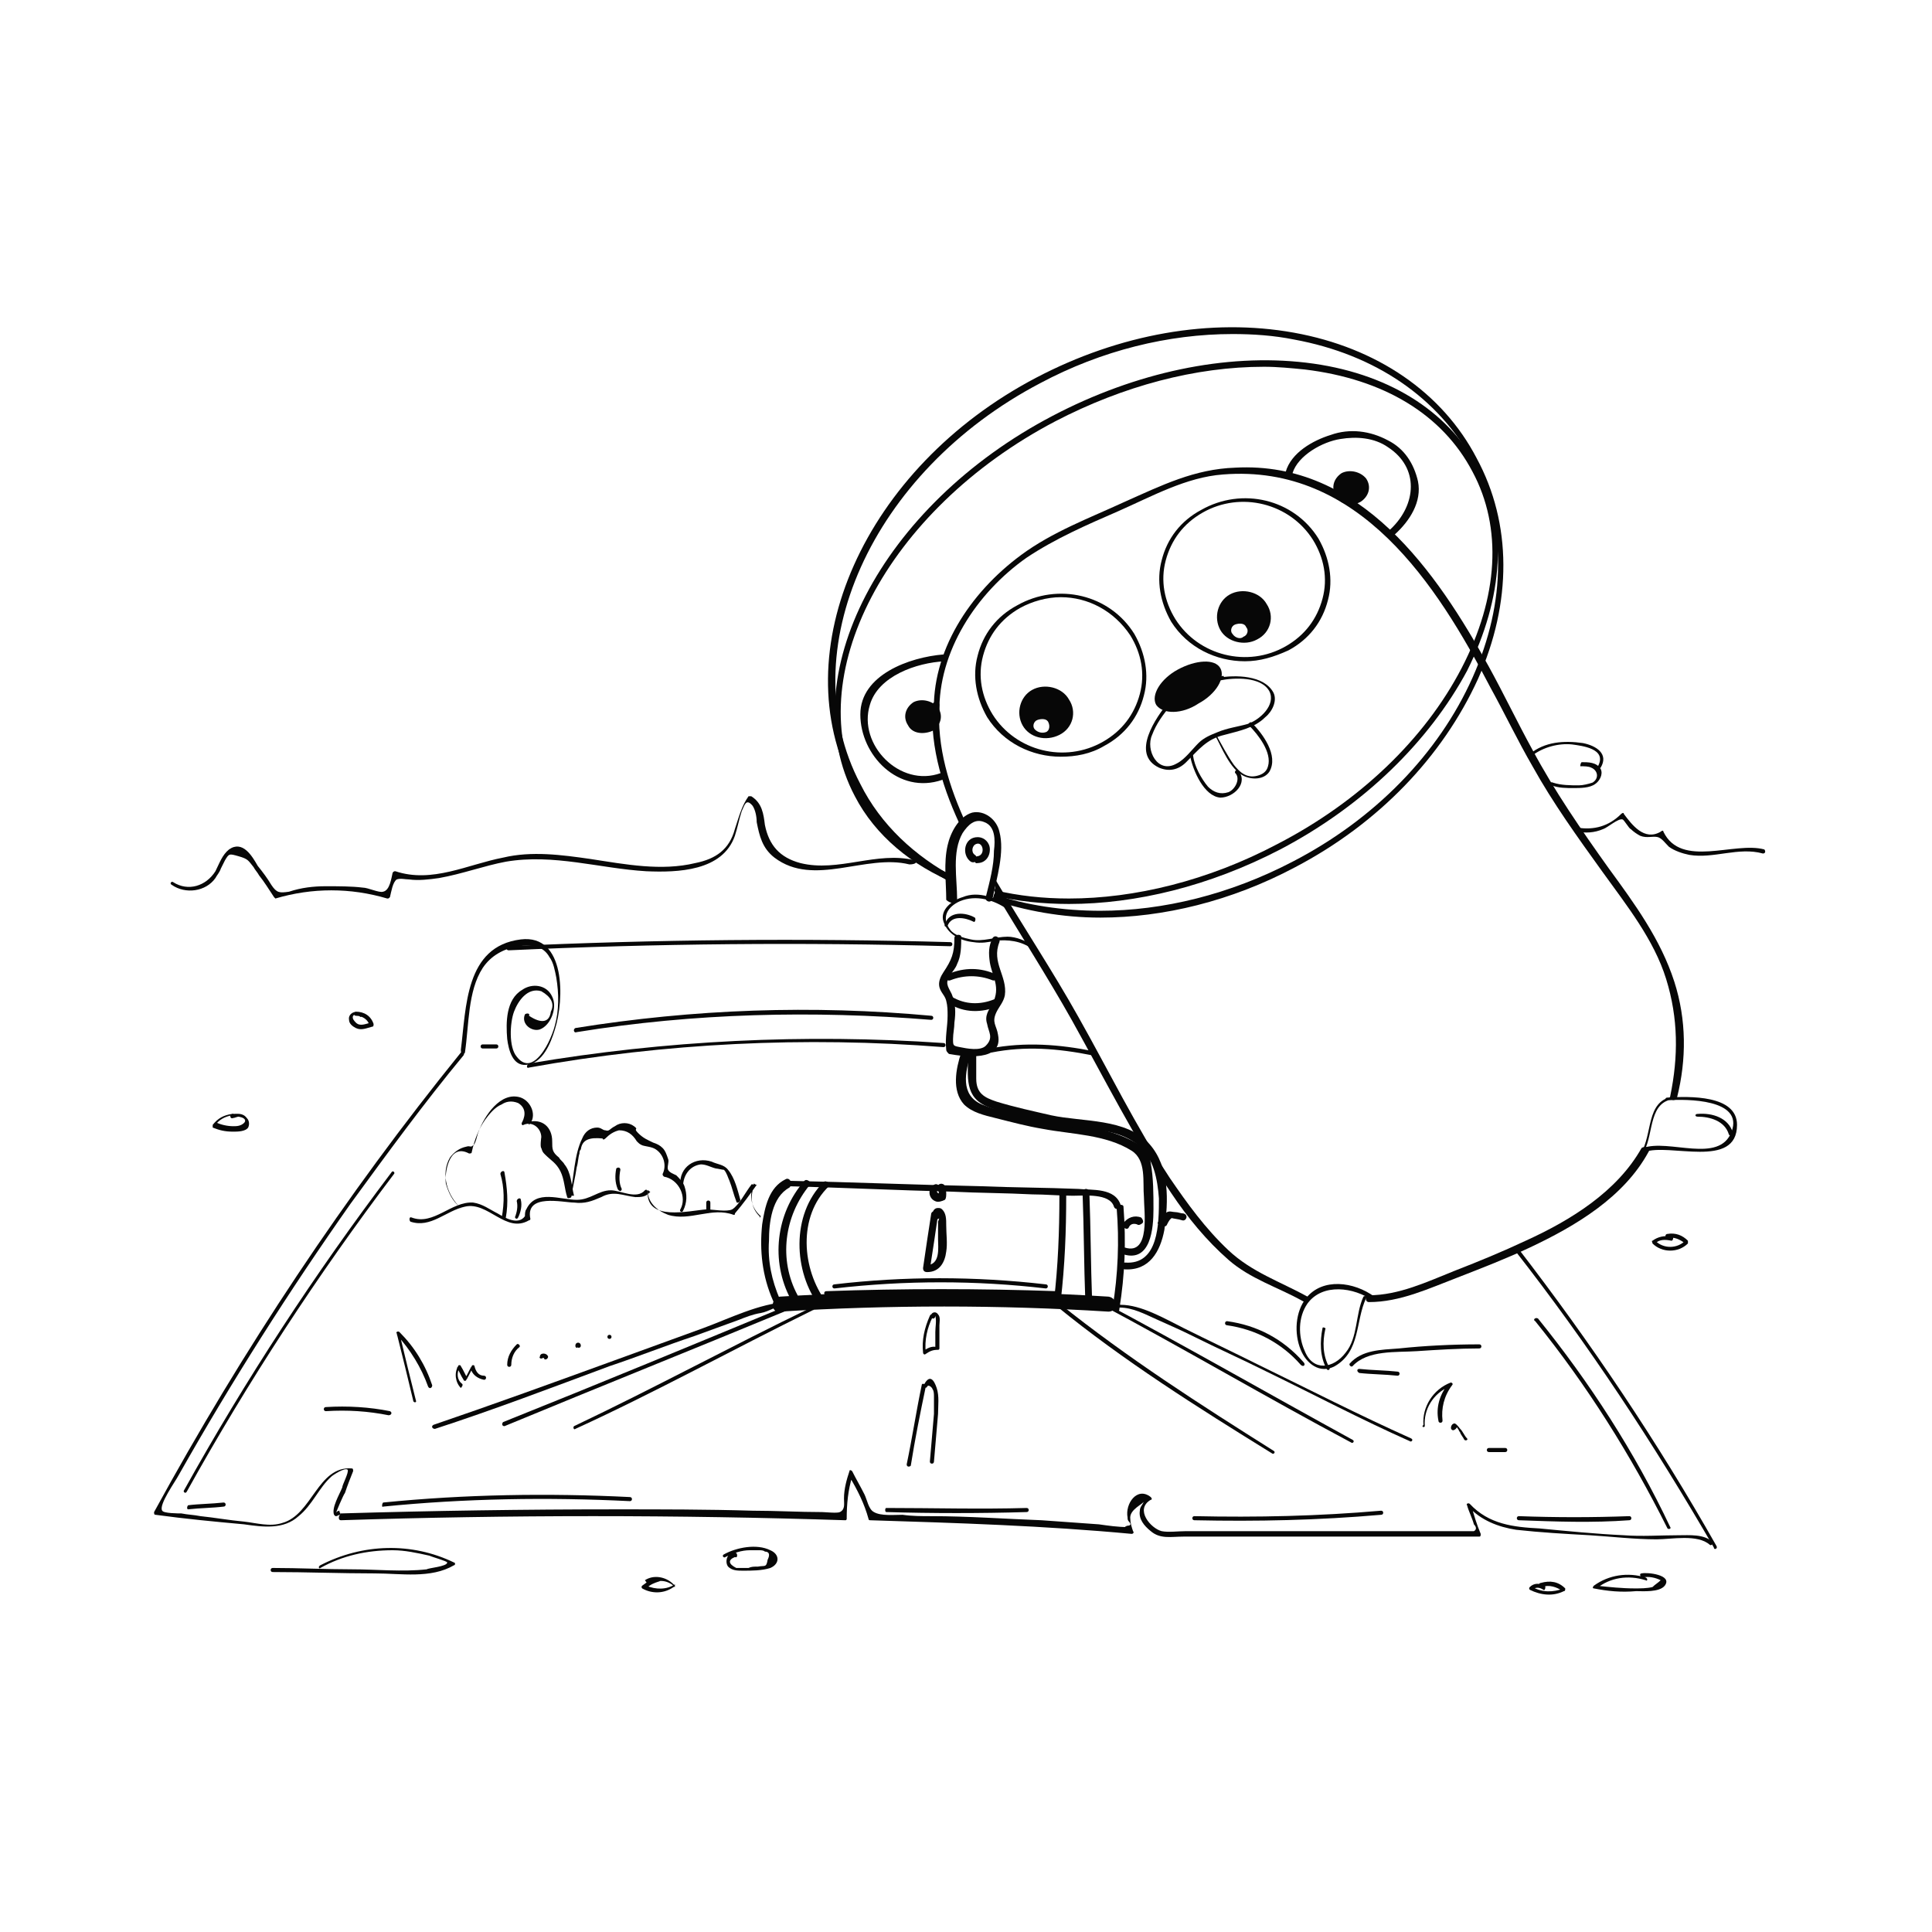 <?xml version="1.0" encoding="utf-8"?>
<!-- Generator: Adobe Illustrator 24.0.1, SVG Export Plug-In . SVG Version: 6.00 Build 0)  -->
<svg version="1.1" id="Layer_1" xmlns="http://www.w3.org/2000/svg" xmlns:xlink="http://www.w3.org/1999/xlink" x="0px" y="0px"
	 viewBox="0 0 141.7 141.7" style="enable-background:new 0 0 141.7 141.7;" xml:space="preserve">
<style type="text/css">
	.st0{fill:#070707;}
</style>
<g id="Layer_1_1_">
</g>
<g id="Layer_1_2_">
</g>
<g id="Layer_1_3_">
</g>
<g id="Layer_1_4_">
</g>
<g id="Layer_1_5_">
</g>
<g id="Layer_3">
</g>
<g id="Layer_4">
	<g>
		<g>
			<path class="st0" d="M68.5,52.4c-0.2-4.6,2.6-8.9,6.4-11.7c2.3-1.7,5-2.7,7.6-3.9c2.7-1.2,5.1-2.4,8.1-2.5
				c9.2-0.5,14.8,7.7,18.6,14.6c1.1,2,2.1,4.1,3.2,6.1c1.6,3,3.6,5.9,5.6,8.7c1.9,2.6,3.8,5.2,4.8,8.3c0.9,2.8,0.9,5.7,0.2,8.5
				c-0.1,0.3-0.6,0.2-0.5-0.1c0.6-2.9,0.6-5.7-0.3-8.6c-0.9-2.9-2.9-5.4-4.7-7.9c-1.8-2.5-3.6-5-5.1-7.7c-1.1-1.9-2-3.8-3.1-5.8
				c-3.9-7.5-9.6-16.4-19.6-15.6C87,35,84.5,36.4,82,37.5c-2.3,1-4.6,2-6.7,3.4c-3.7,2.6-6.5,6.9-6.4,11.4
				C69,52.7,68.5,52.7,68.5,52.4L68.5,52.4z"/>
		</g>
		<g>
			<path class="st0" d="M120.9,84.5c-1.8,3.3-5.3,5.4-8.7,7c-1.7,0.8-3.5,1.5-5.3,2.2c-2.1,0.8-4.2,1.8-6.5,1.8
				c-0.3,0-0.3-0.5,0-0.5c2.2,0,4.3-1,6.3-1.8c1.8-0.7,3.5-1.4,5.2-2.2c3.3-1.5,6.7-3.6,8.5-6.8C120.7,84,121.1,84.2,120.9,84.5
				L120.9,84.5z"/>
		</g>
		<g>
			<path class="st0" d="M102,38.8c1.9-1.8,2.1-4.5-0.2-6c-1-0.7-2.3-0.8-3.5-0.6c-1.3,0.2-3.1,1.2-3.5,2.5c-0.1,0.3-0.6,0.2-0.5-0.1
				c0.4-1.4,2-2.3,3.3-2.7c1.4-0.5,2.9-0.3,4.2,0.4c1.2,0.6,1.9,1.7,2.2,3c0.3,1.5-0.6,2.9-1.7,3.9C102.1,39.4,101.7,39,102,38.8
				L102,38.8z"/>
		</g>
		<g>
			<path class="st0" d="M69.3,48.5c-2.1,0.1-4.9,1.1-5.5,3.2c-0.9,2.9,2.2,6.1,5.2,5c0.3-0.1,0.4,0.4,0.1,0.5c-3.2,1.1-6-1.8-6-4.8
				c0-2.9,3.6-4.2,6.1-4.4C69.6,48,69.6,48.4,69.3,48.5L69.3,48.5z"/>
		</g>
		<g>
			<path class="st0" d="M89.7,49.8c-0.1,0-0.1,0-0.2,0.1c0-0.1-0.1-0.1-0.1-0.2c1.2-0.2,3.3-0.2,4,1.1c0.3,0.6-0.1,1.4-0.6,1.8
				c-0.8,0.8-1.9,1-3,1.3c-1.3,0.3-1.9,1.1-2.8,2c-0.6,0.6-1.3,0.7-2,0.4c-2.1-1-0.2-3.7,0.7-4.8c0.1-0.1,0.3,0,0.2,0.2
				c-0.6,0.7-1.1,1.4-1.4,2.2C84,55,84.9,56.8,86.3,56c0.6-0.3,1.1-1,1.6-1.5c0.4-0.4,0.9-0.6,1.4-0.8c0.7-0.3,1.5-0.4,2.2-0.6
				c0.9-0.3,2.1-1.4,1.6-2.4c-0.6-1.1-2.6-1-3.6-0.8c-0.1,0-0.2-0.1-0.1-0.2c0.1,0,0.1-0.1,0.2-0.1C89.8,49.5,89.8,49.7,89.7,49.8
				L89.7,49.8z"/>
		</g>
		<g>
			<path class="st0" d="M87.5,55.4c0.1,0.8,0.6,1.7,1.1,2.3c0.4,0.4,0.9,0.6,1.5,0.4c0.5-0.2,0.9-1,0.5-1.4
				c-0.1-0.1,0.1-0.3,0.2-0.2c0.8,0.9-0.3,2-1.3,2c-1.2-0.1-2-2-2.2-3C87.2,55.3,87.5,55.2,87.5,55.4L87.5,55.4z"/>
		</g>
		<g>
			<path class="st0" d="M122.9,80.6c-2,0.1-1.6,2.5-2.3,3.8c0-0.1-0.1-0.1-0.1-0.2c1.9-0.7,5.6,1.2,6.5-1.2c0.9-2.4-3.3-2.4-4.7-2.3
				c-0.2,0-0.2-0.2,0-0.2c1.6-0.1,5.1-0.2,5.1,2c0,3.3-5,1.3-6.8,2c-0.1,0-0.2-0.1-0.1-0.2c0.7-1.5,0.3-3.8,2.5-3.9
				C123,80.4,123,80.6,122.9,80.6L122.9,80.6z"/>
		</g>
		<g>
			<path class="st0" d="M126.8,83.2c-0.3-1-1.4-1.3-2.3-1.3c-0.2,0-0.2-0.2,0-0.2c1.1-0.1,2.3,0.3,2.6,1.4
				C127.1,83.3,126.8,83.3,126.8,83.2L126.8,83.2z"/>
		</g>
		<g>
			<path class="st0" d="M100.7,95.4c-1.4-1-3.7-1.3-4.8,0.2c-0.7,1-0.7,2.4-0.2,3.5c0.6,1.5,2.1,1.3,3,0.1c0.9-1.1,0.7-2.8,1.3-4.1
				c0.1-0.1,0.3,0,0.2,0.1c-0.8,1.7-0.4,3.9-2.3,5c-1.1,0.6-2.1-0.2-2.5-1.2c-0.5-1.2-0.4-2.8,0.4-3.8c1.2-1.5,3.5-1.2,5-0.1
				C101,95.3,100.9,95.5,100.7,95.4L100.7,95.4z"/>
		</g>
		<g>
			<path class="st0" d="M97.2,97.5c-0.2,0.9-0.2,1.9,0.3,2.8c0.1,0.1-0.1,0.3-0.2,0.1c-0.5-0.9-0.5-2-0.3-3
				C97,97.3,97.3,97.4,97.2,97.5L97.2,97.5z"/>
		</g>
		<g>
			<path class="st0" d="M73.9,66.7c-1-0.7-2.3-1.1-3.5-0.6c-0.9,0.4-1.4,1.2-0.7,2.1c0.3,0.4,1,0.6,1.5,0.7c0.9,0.2,1.8-0.2,2.7-0.2
				c0.6,0,1.4,0.3,1.9,0.7c0.1,0.1,0,0.3-0.1,0.2c-0.8-0.6-1.8-0.7-2.7-0.6c-0.5,0.1-1,0.2-1.6,0.1c-1-0.1-1.9-0.6-2.2-1.5
				c-0.3-0.9,0.7-1.6,1.4-1.8c1.2-0.5,2.5,0.1,3.5,0.7C74.1,66.6,74,66.8,73.9,66.7L73.9,66.7z"/>
		</g>
		<g>
			<path class="st0" d="M71.4,67.6c-0.6-0.3-1.6-0.5-1.9,0.3c0,0.1-0.3,0.1-0.2-0.1c0.3-1,1.5-0.9,2.2-0.5
				C71.6,67.4,71.5,67.7,71.4,67.6L71.4,67.6z"/>
		</g>
		<g>
			<path class="st0" d="M77.8,55.5c-2.1,0-4.2-1-5.4-2.9c-0.8-1.4-1.1-3-0.7-4.5c0.4-1.6,1.4-2.9,2.9-3.7c3-1.7,6.8-0.8,8.6,2.1
				c0.8,1.4,1.1,3,0.7,4.5c-0.4,1.6-1.4,2.9-2.9,3.7C80,55.3,78.9,55.5,77.8,55.5z M77.8,43.8c-1,0-2.1,0.3-3,0.8
				c-1.4,0.8-2.3,2-2.7,3.5c-0.4,1.5-0.1,3,0.7,4.3c1.7,2.7,5.3,3.6,8.1,2c1.4-0.8,2.3-2,2.7-3.5c0.4-1.5,0.1-3-0.7-4.3
				C81.7,44.8,79.8,43.8,77.8,43.8z"/>
		</g>
		<g>
			<path class="st0" d="M91.3,48.5c-2.1,0-4.2-1-5.4-2.9l0,0c-0.8-1.4-1.1-3-0.7-4.5c0.4-1.6,1.4-2.9,2.9-3.7c3-1.7,6.8-0.8,8.6,2.1
				c0.8,1.4,1.1,3,0.7,4.5c-0.4,1.6-1.4,2.9-2.9,3.7C93.4,48.2,92.4,48.5,91.3,48.5z M86.2,45.4c1.7,2.7,5.3,3.6,8.1,2
				c1.4-0.8,2.3-2,2.7-3.5c0.4-1.5,0.1-3-0.7-4.3c-1.7-2.7-5.3-3.6-8.1-2c-1.4,0.8-2.3,2-2.7,3.5C85.1,42.6,85.4,44.1,86.2,45.4z"/>
		</g>
		<g>
			<path class="st0" d="M66.6,53.2c-0.4-0.6-0.2-1.3,0.4-1.7c0.6-0.3,1.4-0.1,1.8,0.4c0.4,0.6,0.2,1.3-0.4,1.7
				C67.7,53.9,66.9,53.8,66.6,53.2z"/>
		</g>
		<g>
			<path class="st0" d="M98,36.4c-0.4-0.6-0.2-1.3,0.4-1.7c0.6-0.3,1.4-0.1,1.8,0.4c0.4,0.6,0.2,1.3-0.4,1.7
				C99.1,37.2,98.3,37,98,36.4z"/>
		</g>
		<g>
			<path class="st0" d="M84.8,51.7c-0.4-0.7,0.3-1.9,1.6-2.6c1.3-0.7,2.7-0.8,3.1-0.1c0.4,0.7-0.3,1.9-1.6,2.6
				C86.7,52.4,85.3,52.4,84.8,51.7z"/>
		</g>
		<g>
			<path class="st0" d="M75.7,50.6c0.9-0.5,2.2-0.2,2.7,0.7c0.6,0.9,0.3,2.1-0.7,2.6s-2.2,0.2-2.7-0.7S74.8,51.1,75.7,50.6z
				 M76.7,53.7c0.3-0.1,0.3-0.5,0.2-0.7c-0.1-0.3-0.5-0.3-0.8-0.2c-0.3,0.1-0.4,0.5-0.2,0.7C76.1,53.7,76.4,53.8,76.7,53.7z"/>
		</g>
		<g>
			<path class="st0" d="M90.2,43.6c0.9-0.5,2.2-0.2,2.7,0.7c0.6,0.9,0.3,2.1-0.7,2.6c-0.9,0.5-2.2,0.2-2.7-0.7
				C89,45.3,89.3,44.1,90.2,43.6z M91.2,46.7c0.3-0.1,0.4-0.5,0.2-0.7c-0.1-0.3-0.5-0.3-0.8-0.2c-0.3,0.1-0.4,0.5-0.2,0.7
				C90.6,46.8,91,46.9,91.2,46.7z"/>
		</g>
		<g>
			<path class="st0" d="M89.2,53.9c0.4,0.7,0.8,1.5,1.3,2.2c0.4,0.5,0.9,1,1.7,0.8c0.4-0.1,0.7-0.3,0.8-0.7c0.3-1-0.7-2.3-1.4-3
				c-0.1-0.1,0.1-0.3,0.2-0.2c0.8,0.8,2,2.4,1.3,3.6c-0.4,0.6-1.3,0.6-1.9,0.3c-1-0.5-1.6-2.1-2.1-3C89,53.9,89.2,53.8,89.2,53.9
				L89.2,53.9z"/>
		</g>
		<g>
			<path class="st0" d="M112.2,55.3c1.1-0.9,2.5-1,3.9-0.8c1,0.2,1.9,0.8,1.3,1.8c-0.1,0.1-0.3,0-0.2-0.1c0.7-1.3-1.2-1.5-1.9-1.6
				c-1-0.1-2.1,0.2-2.9,0.8C112.3,55.5,112.1,55.4,112.2,55.3L112.2,55.3z"/>
		</g>
		<g>
			<path class="st0" d="M116,55.9c0.5,0,1.1,0,1.4,0.5c0.2,0.4-0.1,0.9-0.4,1.1c-0.4,0.3-1.1,0.3-1.6,0.3c-0.5,0-1.1,0-1.6-0.2
				c-0.1-0.1-0.1-0.3,0.1-0.2c0.6,0.2,1.3,0.2,1.9,0.2c0.3,0,0.7-0.1,1-0.2c0.5-0.3,0.4-0.9-0.1-1.1c-0.2-0.1-0.5-0.1-0.8-0.1
				C115.9,56.2,115.9,56,116,55.9L116,55.9z"/>
		</g>
		<g>
			<path class="st0" d="M70.8,60.6c0,0,0.1-0.1,0.1-0.1l0,0c-1.3-2.8-2.2-5.7-2-8.8c0-0.3-0.5-0.3-0.5,0c-0.2,3.2,0.8,6.3,2.2,9.2
				C70.6,60.7,70.7,60.7,70.8,60.6z"/>
		</g>
		<g>
			<path class="st0" d="M95.9,95.1c-2-1.1-4.1-1.8-5.8-3.4c-1.7-1.6-3-3.4-4.3-5.3c-2.5-3.8-4.5-7.9-6.7-11.8
				c-1.9-3.4-4.1-6.7-6.1-10.1V65c0,0.1,0,0.2-0.1,0.3c1.9,3.2,3.9,6.3,5.7,9.5c2.4,4.3,4.6,8.7,7.3,12.7c1.2,1.8,2.6,3.5,4.2,4.9
				c1.6,1.4,3.6,2,5.4,3C96,95.7,96.2,95.3,95.9,95.1z"/>
		</g>
		<g>
			<g>
				<g>
					<path class="st0" d="M92.5,45.2c0,0,0.1,0,0.1,0c0.3,0,0.3-0.5,0-0.5c0,0-0.1,0-0.1,0C92.2,44.7,92.2,45.2,92.5,45.2
						c0,0,0.1,0,0.1,0c0.3,0,0.3-0.5,0-0.5c0,0-0.1,0-0.1,0C92.2,44.7,92.2,45.2,92.5,45.2L92.5,45.2z"/>
				</g>
			</g>
		</g>
		<g>
			<g>
				<g>
					<path class="st0" d="M25,111.5c12.3-0.4,24.7-0.4,37,0c0.1,0,0.1-0.1,0.1-0.1c0-1.1,0.1-2.1,0.4-3.1c-0.1,0-0.2,0-0.2,0
						c0.6,1,1.1,2,1.4,3.1c0,0.1,0.1,0.1,0.1,0.1c6.4,0.2,12.8,0.4,19.2,1c0.1,0,0.2-0.1,0.1-0.2c-0.4-0.7-1.9,0-0.1,0.2
						c0.1,0,0.1-0.1,0.1-0.2c-0.1-0.3-0.2-0.6-0.2-0.9c-0.1-0.7,1-1.1,1-1.3c-0.1,0.3-0.3,0.4-0.3,0.7c-0.1,0.6,0.3,1.1,0.8,1.5
						c0.7,0.6,1.5,0.4,2.4,0.4c1.5,0,3,0,4.4,0c5.8,0,11.5,0,17.3,0c0.1,0,0.1-0.1,0.1-0.2c-0.3-0.7-0.5-1.4-0.7-2.1
						c-0.1,0-0.1,0.1-0.2,0.1c0.9,1,2.2,1.5,3.5,1.7c1.8,0.2,3.6,0.3,5.4,0.4c1.6,0.1,3.3,0.3,4.9,0.3c1.1,0,3-0.4,3.9,0.4
						c0.1,0.1,0.3-0.1,0.2-0.2c-0.6-0.6-1.7-0.5-2.5-0.5c-1.3,0-2.7,0.1-4,0c-2.1-0.1-4.1-0.3-6.2-0.5c-1.9-0.1-3.7-0.3-5.1-1.8
						c-0.1-0.1-0.3,0-0.2,0.1c0.1,0.4,0.4,1,0.5,1.4c0.2,0.2,0.2,0.4,0,0.5c-0.3,0-0.6,0-0.9,0c-1.1,0-2.2,0-3.4,0
						c-2.2,0-4.5,0-6.7,0c-2.2,0-4.5,0-6.7,0c-1.1,0-2.2,0-3.4,0c-0.6,0-1.3,0.1-1.8,0c-0.8-0.2-2-1.6-0.8-2.3c0.1,0,0.1-0.1,0-0.2
						c-1-0.8-1.9,0.5-1.7,1.5c0,0.1,0,0.2,0.1,0.3c0.2,0.2,0.1,0.3-0.1,0.3c0,0-0.4,0.1,0,0.1c-0.7,0-1.4-0.1-2.1-0.2
						c-1.4-0.1-2.8-0.2-4.2-0.3c-2.7-0.1-5.4-0.3-8.1-0.3c-0.7,0-1.4,0-2.1-0.1c-0.6,0-1.6,0.1-2.1-0.2c-0.4-0.2-0.5-0.9-0.7-1.3
						c-0.3-0.6-0.6-1.1-0.9-1.7c-0.1-0.1-0.2-0.1-0.2,0c-0.2,0.6-0.4,1.3-0.4,2c0,0.4,0.1,0.8-0.3,1c-0.2,0.1-1.1,0-1.3,0
						c-1.7,0-3.4-0.1-5.1-0.1c-3.3-0.1-6.7-0.1-10-0.1c-6.7,0-13.5,0.1-20.2,0.3C24.8,111.2,24.8,111.5,25,111.5L25,111.5z"/>
				</g>
			</g>
		</g>
		<g>
			<g>
				<g>
					<path class="st0" d="M24.6,111.1c0-0.1,0.6-1.5,0.7-1.6c0.2-0.6,0.4-1.1,0.6-1.6c0-0.1,0-0.2-0.1-0.2c-2.5-0.2-2.9,3.4-5.1,4
						c-0.9,0.3-1.9,0-2.8-0.1c-1.1-0.1-2.2-0.3-3.2-0.4c-0.5-0.1-0.9-0.1-1.4-0.2c-0.2,0-1.3,0-1.4-0.2c-0.3-0.4,1-2.2,1.2-2.6
						c3.9-6.9,8.1-13.5,12.6-19.9c2.7-3.7,5.4-7.4,8.3-10.9c0.1-0.1-0.1-0.3-0.2-0.2c-8.5,10.5-16,21.8-22.5,33.7
						c0,0.1,0,0.2,0.1,0.2c2.2,0.3,4.3,0.5,6.5,0.7c1.4,0.2,2.9,0.4,4-0.6c1-0.8,1.5-2.1,2.4-2.9c0.1-0.1,1-0.7,1.2-0.5
						c0.1,0.2-0.4,1.1-0.4,1.3c-0.2,0.5-0.8,1.5-0.6,2c0,0,0.1,0.1,0.1,0.1c0.1,0,0.1,0,0.3-0.1c0.1,0,0.1-0.1,0-0.2c0,0,0,0,0-0.1
						C24.8,110.8,24.6,110.9,24.6,111.1L24.6,111.1z"/>
				</g>
			</g>
		</g>
		<g>
			<g>
				<g>
					<path class="st0" d="M34.1,77.2c0.3-2,0.2-4.5,1.3-6.2c0.6-0.9,1.5-1.4,2.6-1.6c0.9-0.1,1.8-0.1,2.3,0.8c0.3,0.4,0.4,1,0.5,1.5
						c0.2,1.2,0.2,2.4-0.1,3.5c-0.1,0.4-0.3,0.9-0.5,1.3c-0.3,0.6-1.3,2.3-2.3,1c-0.6-0.7-0.5-2.5-0.2-3.3c0.3-0.8,1-1.8,2-1.5
						c0.7,0.4,1,0.9,0.7,1.5c-0.1,0.8-0.7,0.9-1.6,0.3c0.1-0.2-0.2-0.2-0.3-0.1c-0.3,0.7,0.5,1.3,1.1,1.1c0.8-0.3,1.3-1.6,0.9-2.4
						c-0.4-0.9-1.5-1-2.2-0.5c-1.2,0.7-1.2,2.4-1.1,3.6c0.1,0.8,0.4,2,1.4,1.9c1.2-0.1,1.8-1.6,2.1-2.6c0.7-2.2,0.8-7-2.5-6.6
						c-4.1,0.5-4,5-4.4,8.1C33.8,77.4,34,77.4,34.1,77.2L34.1,77.2z"/>
				</g>
			</g>
		</g>
		<g>
			<g>
				<g>
					<path class="st0" d="M38.8,78.3c10-1.8,20.2-2.3,30.4-1.5c0.2,0,0.2-0.3,0-0.3c-10.2-0.7-20.4-0.2-30.4,1.5
						C38.6,78.1,38.6,78.4,38.8,78.3L38.8,78.3z"/>
				</g>
			</g>
		</g>
		<g>
			<g>
				<g>
					<path class="st0" d="M72.7,77.2c2.5-0.5,4.9-0.3,7.4,0.2c0.2,0,0.2-0.2,0.1-0.3c-2.5-0.5-5-0.7-7.6-0.2
						C72.5,77,72.6,77.2,72.7,77.2L72.7,77.2z"/>
				</g>
			</g>
		</g>
		<g>
			<g>
				<g>
					<path class="st0" d="M37.3,69.7c10.8-0.5,21.6-0.6,32.4-0.3c0.2,0,0.2-0.3,0-0.3c-10.8-0.3-21.6-0.2-32.4,0.3
						C37.1,69.4,37.1,69.7,37.3,69.7L37.3,69.7z"/>
				</g>
			</g>
		</g>
		<g>
			<g>
				<g>
					<path class="st0" d="M125.9,113.4c-4.3-7.6-9.2-14.9-14.6-21.9c-0.1-0.1-0.3,0.1-0.2,0.2c5.4,6.9,10.2,14.2,14.6,21.8
						C125.7,113.7,126,113.6,125.9,113.4L125.9,113.4z"/>
				</g>
			</g>
		</g>
		<g>
			<g>
				<g>
					<path class="st0" d="M99.2,100.2c1.1-1.2,3.2-1,4.7-1.1c1.5-0.1,3.1-0.2,4.6-0.2c0.2,0,0.2-0.3,0-0.3c-2,0-4,0.1-5.9,0.3
						C101.3,99,99.9,99,99,100C98.9,100.1,99.1,100.3,99.2,100.2L99.2,100.2z"/>
				</g>
			</g>
		</g>
		<g>
			<g>
				<g>
					<path class="st0" d="M99.7,100.7c0.9,0.1,1.9,0.1,2.8,0.2c0.2,0,0.2-0.3,0-0.3c-0.9-0.1-1.9-0.1-2.8-0.2
						C99.5,100.4,99.5,100.6,99.7,100.7L99.7,100.7z"/>
				</g>
			</g>
		</g>
		<g>
			<g>
				<g>
					<path class="st0" d="M95.6,99.9c-1.5-1.7-3.4-2.7-5.6-3c-0.2,0-0.2,0.3,0,0.3c2.1,0.3,4,1.3,5.4,2.9
						C95.6,100.3,95.8,100.1,95.6,99.9L95.6,99.9z"/>
				</g>
			</g>
		</g>
		<g>
			<g>
				<g>
					<path class="st0" d="M35.4,76.9c0.3,0,0.7,0,1,0c0.2,0,0.2-0.3,0-0.3c-0.3,0-0.7,0-1,0C35.2,76.6,35.2,76.9,35.4,76.9
						L35.4,76.9z"/>
				</g>
			</g>
		</g>
		<g>
			<g>
				<g>
					<path class="st0" d="M42.3,75.7c8.6-1.4,17.3-1.6,26-0.9c0.2,0,0.2-0.3,0-0.3c-8.7-0.8-17.4-0.5-26.1,0.9
						C42,75.5,42.1,75.8,42.3,75.7L42.3,75.7z"/>
				</g>
			</g>
		</g>
		<g>
			<g>
				<g>
					<path class="st0" d="M13.8,110.7c0.9-0.1,1.8-0.1,2.6-0.2c0.2,0,0.2-0.3,0-0.3c-0.9,0.1-1.8,0.1-2.6,0.2
						C13.7,110.5,13.7,110.7,13.8,110.7L13.8,110.7z"/>
				</g>
			</g>
		</g>
		<g>
			<g>
				<g>
					<path class="st0" d="M28.1,110.5c6-0.6,12.1-0.7,18.1-0.4c0.2,0,0.2-0.3,0-0.3c-6-0.3-12.1-0.2-18.1,0.4
						C28,110.3,28,110.6,28.1,110.5L28.1,110.5z"/>
				</g>
			</g>
		</g>
		<g>
			<g>
				<g>
					<path class="st0" d="M65,110.9c3.4,0.1,6.9,0.1,10.3,0c0.2,0,0.2-0.3,0-0.3c-3.4,0.1-6.9,0-10.3,0
						C64.9,110.6,64.9,110.9,65,110.9L65,110.9z"/>
				</g>
			</g>
		</g>
		<g>
			<g>
				<g>
					<path class="st0" d="M87.6,111.5c4.6,0.1,9.1,0,13.7-0.4c0.2,0,0.2-0.3,0-0.3c-4.6,0.4-9.1,0.5-13.7,0.4
						C87.4,111.2,87.4,111.5,87.6,111.5L87.6,111.5z"/>
				</g>
			</g>
		</g>
		<g>
			<g>
				<g>
					<path class="st0" d="M111.4,111.5c2.7,0.1,5.4,0.2,8.1,0c0.2,0,0.2-0.3,0-0.3c-2.7,0.1-5.4,0.1-8.1,0
						C111.2,111.2,111.2,111.5,111.4,111.5L111.4,111.5z"/>
				</g>
			</g>
		</g>
		<g>
			<g>
				<g>
					<path class="st0" d="M28.7,86c-5.6,7.4-10.7,15.2-15.2,23.3c-0.1,0.1,0.1,0.3,0.2,0.1c4.5-8.1,9.6-15.9,15.2-23.3
						C29,86,28.8,85.8,28.7,86L28.7,86z"/>
				</g>
			</g>
		</g>
		<g>
			<g>
				<g>
					<path class="st0" d="M112.6,96.9c3.8,4.7,7,9.8,9.7,15.2c0.1,0.1,0.3,0,0.2-0.1c-2.6-5.5-5.9-10.6-9.7-15.3
						C112.6,96.6,112.4,96.8,112.6,96.9L112.6,96.9z"/>
				</g>
			</g>
		</g>
		<g>
			<g>
				<g>
					<path class="st0" d="M60.6,95c5.6-0.2,11.3-0.3,16.9,0c0.2,0,0.2-0.3,0-0.3c-5.6-0.2-11.3-0.2-16.9,0
						C60.4,94.7,60.4,95,60.6,95L60.6,95z"/>
				</g>
			</g>
		</g>
		<g>
			<g>
				<g>
					<path class="st0" d="M61.2,94.5c5.2-0.6,10.4-0.6,15.5,0c0.2,0,0.2-0.3,0-0.3c-5.2-0.6-10.4-0.6-15.5,0
						C61,94.2,61,94.5,61.2,94.5L61.2,94.5z"/>
				</g>
			</g>
		</g>
		<g>
			<g>
				<g>
					<path class="st0" d="M70.2,66c0-1.6-0.4-3.5,0.4-4.9c0.4-0.6,0.9-1.1,1.6-0.8c0.8,0.3,0.8,1.3,0.7,2.1c0,1.1-0.3,2.2-0.6,3.4
						c-0.1,0.3,0.4,0.5,0.5,0.1c0.3-1.5,0.9-3.4,0.5-4.9c-0.2-0.9-1.1-1.6-2-1.4c-1,0.3-1.6,1.5-1.8,2.4c-0.3,1.3-0.1,2.7-0.1,4
						C69.7,66.3,70.2,66.3,70.2,66L70.2,66z"/>
				</g>
			</g>
		</g>
		<g>
			<g>
				<g>
					<path class="st0" d="M71.5,62.7c-0.3-0.2-0.2-0.7,0.1-0.8c0.5-0.2,0.7,0.8,0.1,0.9c-0.3,0-0.3,0.6,0,0.5c0.5,0,0.9-0.4,0.9-1
						c0-0.5-0.4-0.9-0.9-0.9c-1,0-1.2,1.3-0.5,1.8C71.6,63.4,71.8,62.9,71.5,62.7L71.5,62.7z"/>
				</g>
			</g>
		</g>
		<g>
			<g>
				<g>
					<path class="st0" d="M70,68.8c0,1.1-0.2,1.6-0.8,2.5c-0.2,0.3-0.4,0.7-0.3,1.1c0.1,0.4,0.4,0.6,0.5,1c0.1,0.4,0.1,0.7,0.1,1.1
						c0,0.8-0.2,1.6-0.1,2.5c0,0.1,0.1,0.2,0.2,0.3c1.1,0.2,4,0.6,3.6-1.4c-0.1-0.7-0.5-0.9-0.1-1.7c0.2-0.4,0.5-0.7,0.6-1.2
						c0.2-1.4-1-2.4-0.4-3.9c0.1-0.3-0.3-0.6-0.5-0.3c-0.3,0.6-0.3,1.1-0.2,1.8c0.2,1.1,0.8,1.8,0.2,3c-0.3,0.5-0.6,0.9-0.4,1.5
						c0.1,0.6,0.5,1-0.1,1.6c-0.4,0.4-1.4,0.2-1.9,0.1c-0.5-0.1-0.5-0.1-0.5-0.6c0-0.4,0.1-0.8,0.1-1.2c0.1-0.7,0.1-1.4-0.2-2.1
						c-0.3-0.6-0.5-0.8-0.1-1.4c0.2-0.3,0.4-0.5,0.5-0.8c0.3-0.6,0.3-1.3,0.3-2C70.5,68.5,70,68.5,70,68.8L70,68.8z"/>
				</g>
			</g>
		</g>
		<g>
			<g>
				<g>
					<path class="st0" d="M70.5,77.2c-0.4,1.2-0.7,2.8,0.2,3.8c0.6,0.6,1.5,0.8,2.3,1c1.2,0.3,2.3,0.6,3.5,0.8
						c2.1,0.4,4.6,0.4,6.5,1.6c1.1,0.7,0.8,2.3,0.9,3.4c0,1,0.5,4.3-1.4,3.7c-0.3-0.1-0.5,0.4-0.1,0.5c2,0.6,2.2-1.9,2.2-3.3
						c0-1.1,0-2.3-0.2-3.4c-0.1-0.9-0.7-1.3-1.5-1.7c-2.2-1.1-4.8-1.1-7.1-1.6c-1.2-0.3-2.6-0.5-3.8-1c-1.6-0.7-1.2-2.4-0.8-3.7
						C71.1,77,70.6,76.8,70.5,77.2L70.5,77.2z"/>
				</g>
			</g>
		</g>
		<g>
			<g>
				<g>
					<path class="st0" d="M71,77.3c0,1.7-0.3,3.2,1.5,3.9c2.3,0.9,4.8,1.3,7.2,1.6c1.3,0.1,2.7,0.3,3.8,1.2c1.1,0.9,1.4,2.5,1.5,3.9
						c0,1.8,0,4.9-2.5,4.7c-0.3,0-0.3,0.5,0,0.5c1.8,0.1,2.6-1.3,2.9-2.9c0.3-2.1,0.4-4.6-1.1-6.3c-1.7-1.9-4.9-1.6-7.2-2.1
						c-1.3-0.3-2.7-0.6-4-1c-0.9-0.3-1.5-0.6-1.5-1.7c0-0.6,0-1.2,0-1.8C71.5,77,71,77,71,77.3L71,77.3z"/>
				</g>
			</g>
		</g>
		<g>
			<g>
				<g>
					<path class="st0" d="M69.7,71.9c1-0.4,2.1-0.4,3.1,0c0.3,0.1,0.4-0.4,0.1-0.5c-1.2-0.5-2.4-0.4-3.5,0.1
						C69.1,71.6,69.4,72,69.7,71.9L69.7,71.9z"/>
				</g>
			</g>
		</g>
		<g>
			<g>
				<g>
					<path class="st0" d="M69.6,73.6c1.1,0.7,2.4,0.7,3.6,0.2c0.3-0.1,0-0.6-0.3-0.5c-1,0.4-2.1,0.4-3.1-0.2
						C69.6,72.9,69.3,73.4,69.6,73.6L69.6,73.6z"/>
				</g>
			</g>
		</g>
		<g>
			<g>
				<g>
					<path class="st0" d="M57.6,86.5c-1.2,0.6-1.5,2-1.7,3.3c-0.2,1.9,0,3.8,0.8,5.6c0.1,0.3,0.6,0.2,0.5-0.1
						c-0.6-1.4-0.9-2.8-0.8-4.3c0-1.3,0.2-3.2,1.5-3.9C58.2,86.8,57.9,86.3,57.6,86.5L57.6,86.5z"/>
				</g>
			</g>
		</g>
		<g>
			<g>
				<g>
					<path class="st0" d="M81.9,88.6c0.2,2.4,0.1,4.9-0.3,7.3c-0.1,0.3,0.5,0.5,0.5,0.1c0.4-2.5,0.5-4.9,0.3-7.5
						C82.4,88.3,81.9,88.3,81.9,88.6L81.9,88.6z"/>
				</g>
			</g>
		</g>
		<g>
			<g>
				<g>
					<path class="st0" d="M57.7,87c4,0.1,8.1,0.3,12.1,0.4c2,0.1,4,0.1,5.9,0.2c1,0,2,0.1,3,0.1c0.8,0,2.7-0.2,3,0.8
						c0.1,0.3,0.6,0.2,0.5-0.1c-0.4-1.3-2.1-1.1-3.1-1.2c-2.4-0.1-4.8-0.1-7.2-0.2c-4.7-0.1-9.5-0.3-14.2-0.4
						C57.4,86.4,57.4,86.9,57.7,87L57.7,87z"/>
				</g>
			</g>
		</g>
		<g>
			<g>
				<g>
					<path class="st0" d="M57.2,96.2c8-0.5,16.1-0.5,24.1,0c0.7,0,0.7-1,0-1.1c-8-0.5-16.1-0.5-24.1,0
						C56.5,95.2,56.5,96.3,57.2,96.2L57.2,96.2z"/>
				</g>
			</g>
		</g>
		<g>
			<g>
				<g>
					<path class="st0" d="M59,86.6c-2.1,2.4-2.5,5.9-1,8.7c0.1,0.3,0.6,0,0.5-0.3c-1.4-2.6-1-5.8,0.9-8.1
						C59.6,86.8,59.2,86.4,59,86.6L59,86.6z"/>
				</g>
			</g>
		</g>
		<g>
			<g>
				<g>
					<path class="st0" d="M60.4,86.7c-2.4,2.4-2.2,6.6-0.3,9.1c0.2,0.3,0.7,0,0.5-0.3c-1.8-2.4-2.1-6.3,0.2-8.5
						C61,86.9,60.6,86.5,60.4,86.7L60.4,86.7z"/>
				</g>
			</g>
		</g>
		<g>
			<g>
				<g>
					<path class="st0" d="M77.7,87.7c0,2.6-0.1,5.2-0.4,7.7c0,0.3,0.5,0.3,0.5,0c0.3-2.6,0.4-5.1,0.4-7.7
						C78.2,87.3,77.7,87.3,77.7,87.7L77.7,87.7z"/>
				</g>
			</g>
		</g>
		<g>
			<g>
				<g>
					<path class="st0" d="M79.4,87.5c0.1,2.6,0.1,5.3,0.2,7.9c0,0.3,0.5,0.3,0.5,0c-0.1-2.6-0.1-5.3-0.2-7.9
						C79.9,87.1,79.4,87.1,79.4,87.5L79.4,87.5z"/>
				</g>
			</g>
		</g>
		<g>
			<g>
				<g>
					<path class="st0" d="M57.9,95.7c-7,2.9-14,5.8-21,8.6c-0.1,0.1-0.1,0.3,0.1,0.3c7-2.9,14-5.7,21-8.6
						C58.1,95.9,58,95.6,57.9,95.7L57.9,95.7z"/>
				</g>
			</g>
		</g>
		<g>
			<g>
				<g>
					<path class="st0" d="M59.5,95.9c-5.8,2.8-11.5,5.9-17.4,8.7c-0.1,0.1,0,0.3,0.1,0.2c5.9-2.7,11.5-5.8,17.4-8.7
						C59.8,96.1,59.6,95.8,59.5,95.9L59.5,95.9z"/>
				</g>
			</g>
		</g>
		<g>
			<g>
				<g>
					<path class="st0" d="M67.6,101.6c-0.4,1.9-0.7,3.9-1.1,5.8c0,0.2,0.2,0.2,0.3,0.1c0.3-1.9,0.7-3.9,1.1-5.8
						C67.9,101.5,67.6,101.4,67.6,101.6L67.6,101.6z"/>
				</g>
			</g>
		</g>
		<g>
			<g>
				<g>
					<path class="st0" d="M68,101.7c0.1-0.2,0.4,0.1,0.4,0.2c0.1,0.1,0.1,0.4,0.1,0.5c0,0.4,0,0.9,0,1.3c-0.1,1.2-0.2,2.3-0.3,3.5
						c0,0.2,0.3,0.2,0.3,0c0.1-1.2,0.2-2.3,0.3-3.5c0-0.6,0.1-1.3-0.1-1.9c-0.2-0.6-0.5-1-0.9-0.3C67.7,101.7,67.9,101.9,68,101.7
						L68,101.7z"/>
				</g>
			</g>
		</g>
		<g>
			<g>
				<g>
					<path class="st0" d="M68.2,96.5c-0.4,0.9-0.6,1.8-0.5,2.7c0,0.1,0.1,0.2,0.2,0.1c0.3-0.2,0.5-0.3,0.9-0.3
						c0.1,0,0.1-0.1,0.1-0.1c0-0.6,0-1.1,0-1.7c0-0.2,0.1-0.6-0.1-0.8c-0.2-0.3-0.6-0.1-0.5,0.2c0.1,0.2,0.3,0.1,0.3-0.1
						c0.1,0.4,0,0.8,0,1.2c0,0.4,0,0.8,0,1.2c0,0,0.1-0.1,0.1-0.1c-0.4-0.1-0.7,0.1-1,0.3c0.1,0,0.1,0.1,0.2,0.1
						c-0.1-0.9,0.1-1.8,0.5-2.6C68.5,96.4,68.3,96.3,68.2,96.5L68.2,96.5z"/>
				</g>
			</g>
		</g>
		<g>
			<g>
				<g>
					<path class="st0" d="M68.3,89c-0.2,1.3-0.4,2.6-0.6,4c0,0.2,0.1,0.3,0.3,0.3c0.9,0,1.3-0.7,1.4-1.5c0.1-0.6,0-1.3,0-1.9
						c0-0.5,0-0.9-0.3-1.2c-0.1-0.1-0.2-0.1-0.3-0.1c-0.2,0-0.3,0.1-0.4,0.3c0,0.1,0,0.2,0,0.3c0,0,0,0.1,0.1,0.1
						c0.2,0.3,0.6,0,0.5-0.3c-0.1,0.2-0.1,0.4-0.2,0.6c0,0.2,0,0.3,0,0.5c0,0.3,0,0.6,0,0.8c0,0.6,0.2,1.9-0.9,1.9
						c0.1,0.1,0.2,0.2,0.3,0.3c0.2-1.3,0.4-2.6,0.6-4C68.9,88.9,68.4,88.7,68.3,89L68.3,89z"/>
				</g>
			</g>
		</g>
		<g>
			<g>
				<g>
					<path class="st0" d="M68.5,86.9c-0.5,0.3-0.4,1,0.1,1.2c0.2,0.1,0.5,0,0.7-0.1c0.1-0.1,0.1-0.3,0.1-0.5c0-0.2-0.1-0.3-0.1-0.5
						c-0.1-0.3-0.6-0.2-0.5,0.1c0,0.2,0.1,0.5,0.1,0.7c0-0.1,0-0.2,0.1-0.3c-0.2,0.1-0.4-0.1-0.2-0.3C69.1,87.2,68.8,86.7,68.5,86.9
						L68.5,86.9z"/>
				</g>
			</g>
		</g>
		<g>
			<g>
				<g>
					<path class="st0" d="M77.5,95.8c4.9,4,10.3,7.4,15.8,10.8c0.1,0.1,0.3-0.1,0.1-0.2C88,103,82.7,99.6,77.7,95.6
						C77.6,95.5,77.4,95.7,77.5,95.8L77.5,95.8z"/>
				</g>
			</g>
		</g>
		<g>
			<g>
				<g>
					<path class="st0" d="M80.6,95.6c6.2,3.3,12.3,6.9,18.5,10.2c0.1,0.1,0.3-0.1,0.1-0.2c-6.2-3.4-12.3-6.9-18.5-10.2
						C80.5,95.3,80.4,95.5,80.6,95.6L80.6,95.6z"/>
				</g>
			</g>
		</g>
		<g>
			<g>
				<g>
					<path class="st0" d="M82.1,95.9c1,0,1.9,0.5,2.8,0.9c0.9,0.4,1.8,0.8,2.6,1.2c1.8,0.9,3.6,1.7,5.4,2.6
						c3.5,1.7,6.9,3.5,10.5,5.1c0.1,0.1,0.3-0.1,0.1-0.2c-3.8-1.7-7.5-3.6-11.2-5.4c-1.8-0.9-3.7-1.8-5.5-2.7
						c-1.4-0.7-3.1-1.7-4.6-1.7C81.9,95.6,81.9,95.9,82.1,95.9L82.1,95.9z"/>
				</g>
			</g>
		</g>
		<g>
			<g>
				<g>
					<path class="st0" d="M57.5,95.4c-0.3,0-0.3,0-0.4,0.2c0,0,0,0.1,0,0.1c0.2,0.4,0.6,0.5,0.7,0c0-0.1,0-0.2-0.1-0.2
						c-2,0.1-4.2,1.2-6.1,1.9c-2.2,0.8-4.4,1.6-6.6,2.4c-4.4,1.6-8.8,3.2-13.2,4.7c-0.2,0.1-0.1,0.3,0.1,0.3c4.3-1.4,8.5-3,12.8-4.6
						c2.1-0.7,4.1-1.5,6.2-2.2c1.1-0.4,2.2-0.8,3.3-1.2c0.5-0.2,1-0.4,1.6-0.5s1.3-0.6,1.8-0.6C57.7,95.7,57.7,95.4,57.5,95.4
						L57.5,95.4z"/>
				</g>
			</g>
		</g>
		<g>
			<g>
				<g>
					<path class="st0" d="M55.7,89.2c-0.6-0.6-0.7-1.4-0.4-2.2c0.1-0.1-0.2-0.2-0.2-0.1c-0.4,0.5-0.9,1.5-1.4,1.8
						c-0.4,0.2-1.4,0-1.9,0c-1.3,0.1-4.4,0.9-4.3-1.3c0-0.1-0.1-0.2-0.2-0.1c-0.6,0.7-1.8,0-2.5,0c-0.9,0-1.5,0.7-2.5,0.7
						c-1.2,0-3-0.8-3.7,0.7c-0.1,0.1-0.1,0.4-0.1,0.5c-0.5,0.7-1.5,0.1-2-0.2c-0.6-0.3-1.1-0.7-1.8-0.8c-1.6-0.1-2.9,1.7-4.5,1.1
						c-0.2-0.1-0.2,0.2-0.1,0.3c1.5,0.5,2.6-0.8,4-1.1c1.7-0.4,3,2,4.7,1c0.1,0,0.1-0.1,0.1-0.1c-0.4-1.9,2.4-1.2,3.2-1.2
						c0.8,0.1,1.3-0.1,2-0.4c0.9-0.5,1.6-0.1,2.5,0c0.4,0,0.8,0,1.1-0.4c-0.1,0-0.1-0.1-0.2-0.1c0,0.9,0.7,1.5,1.5,1.8
						c1.6,0.5,3.2-0.6,4.8,0c0.1,0,0.1,0,0.1-0.1c0.6-0.7,1.1-1.4,1.6-2.1c-0.1,0-0.2-0.1-0.2-0.1c-0.4,0.9-0.2,1.8,0.5,2.4
						C55.6,89.5,55.8,89.3,55.7,89.2L55.7,89.2z"/>
				</g>
			</g>
		</g>
		<g>
			<g>
				<g>
					<path class="st0" d="M85.6,89.8c0.1-0.2,0.2-0.4,0.4-0.5c-0.1,0-0.1,0-0.2,0c0.3,0.1,0.6,0.1,0.9,0.2c0.3,0.1,0.5-0.4,0.1-0.5
						c-0.2,0-0.4-0.1-0.6-0.1c-0.2,0-0.4-0.1-0.6,0c-0.3,0.2-0.5,0.5-0.7,0.8C85,89.9,85.5,90.1,85.6,89.8L85.6,89.8z"/>
				</g>
			</g>
		</g>
		<g>
			<g>
				<g>
					<path class="st0" d="M82.8,90c0.1-0.2,0.3-0.3,0.6-0.2c0.1,0.1,0.3,0,0.4-0.1c0.1-0.1,0-0.3-0.1-0.4c-0.5-0.2-1,0-1.3,0.4
						C82.2,90,82.7,90.3,82.8,90L82.8,90z"/>
				</g>
			</g>
		</g>
		<g>
			<g>
				<g>
					<path class="st0" d="M33.7,88.5c-0.5-0.4-0.8-1-1-1.7c-0.1-0.7,0.2-3,1.7-2.2c0.1,0,0.2,0,0.2-0.1c0.2-0.9,0.5-1.7,1-2.4
						c0.3-0.4,0.7-0.9,1.2-1.1c0.3-0.2,0.7-0.3,1.2-0.1c0.5,0.3,0.6,0.8,0.3,1.4c-0.1,0.1,0,0.3,0.1,0.2c0.7-0.3,1.3,0.3,1.3,0.9
						c0,0-0.1,0.7,0,0.8c0.1,0.3,0.1,0.3,0.3,0.5c0.4,0.4,0.8,0.6,1.1,1.2c0.3,0.6,0.3,1.3,0.5,1.9c0,0.1,0.2,0.1,0.3,0
						c0.1-0.7,0.3-1.5,0.4-2.2c0.1-0.3,0.1-0.7,0.2-1c0-0.1,0-0.2,0.1-0.3c0.1-0.7,0.6-0.9,1.6-0.8c0,0.1,0.1,0.1,0.2,0
						c0.3-0.3,0.6-0.5,1-0.6c0.6,0,1,0.3,1.3,0.8c0.2,0.2,0.2,0.2,0.4,0.3c0.3,0.1,0.7,0.1,1,0.3c0.6,0.4,0.8,1.2,0.5,1.8
						c0,0.1,0,0.1,0.1,0.2c1.1,0.2,1.7,1.5,1.2,2.4c-0.1,0.1,0.1,0.3,0.2,0.1c0.3-0.6,0.3-1.2,0.1-1.8c-0.1-0.3-0.4-0.6-0.6-0.8
						c-0.2-0.1-0.5-0.2-0.6-0.4c-0.1-0.2,0.1-0.6,0-0.8c-0.1-0.3-0.2-0.6-0.4-0.8c-0.2-0.2-0.4-0.3-0.7-0.4
						c-0.4-0.2-0.7-0.3-1.1-0.7c-0.4-0.4,0.1-0.2-0.3-0.5c-0.4-0.3-1-0.3-1.4,0c-0.4,0.2-0.4,0.4-0.7,0.3c-0.2,0-0.3-0.2-0.6-0.2
						c-0.5,0-0.9,0.3-1.1,0.8c-0.6,1.2-0.6,2.9-0.9,4.2c0.1,0,0.2,0,0.3,0c-0.2-0.8-0.2-1.7-0.7-2.3c-0.1-0.2-0.3-0.3-0.4-0.5
						c-0.5-0.4-0.5-0.6-0.5-1.2c0-1-0.7-1.7-1.8-1.4c0,0.1,0.1,0.1,0.1,0.2c0.6-0.6,0.2-1.7-0.6-2c-1.5-0.5-2.7,1.4-3.1,2.5
						c-0.1,0.2-0.2,0.9-0.4,1c-0.2,0.2-0.2,0-0.5,0.1c-0.5,0.1-0.9,0.4-1.2,0.8c-0.7,1.2-0.2,2.8,0.8,3.7
						C33.7,88.8,33.9,88.6,33.7,88.5L33.7,88.5z"/>
				</g>
			</g>
		</g>
		<g>
			<g>
				<g>
					<path class="st0" d="M50.1,87c0-0.8,0.5-1.5,1.3-1.6c0.4,0,0.7,0.2,1.1,0.3c0.1,0,0.5,0.1,0.6,0.1c0.2,0.2,0.3,0.6,0.4,0.8
						c0.2,0.5,0.3,1,0.5,1.5c0,0.2,0.3,0.1,0.3-0.1c-0.2-0.7-0.4-1.6-0.9-2.2c-0.3-0.4-0.8-0.4-1.2-0.6c-1.2-0.4-2.4,0.4-2.3,1.7
						C49.8,87.2,50.1,87.2,50.1,87L50.1,87z"/>
				</g>
			</g>
		</g>
		<g>
			<g>
				<g>
					<path class="st0" d="M37.1,89.3c0.2-1.1,0.1-2.2-0.1-3.3c0-0.2-0.3-0.1-0.3,0.1c0.3,1,0.3,2.1,0.1,3.2
						C36.8,89.4,37,89.5,37.1,89.3L37.1,89.3z"/>
				</g>
			</g>
		</g>
		<g>
			<g>
				<g>
					<path class="st0" d="M38,89.3c0.2-0.4,0.3-0.9,0.2-1.3c0-0.2-0.3-0.1-0.3,0.1c0.1,0.4,0,0.8-0.1,1.1
						C37.7,89.3,37.9,89.5,38,89.3L38,89.3z"/>
				</g>
			</g>
		</g>
		<g>
			<g>
				<g>
					<path class="st0" d="M45.6,87.2c-0.2-0.4-0.2-0.9-0.1-1.4c0-0.2-0.2-0.2-0.3-0.1c-0.1,0.5-0.1,1,0.1,1.5
						C45.4,87.4,45.6,87.4,45.6,87.2L45.6,87.2z"/>
				</g>
			</g>
		</g>
		<g>
			<g>
				<g>
					<path class="st0" d="M52.1,88.8c0-0.2,0-0.4,0-0.6c0-0.2-0.3-0.2-0.3,0c0,0.2,0,0.4,0,0.6C51.8,89,52.1,89,52.1,88.8L52.1,88.8
						z"/>
				</g>
			</g>
		</g>
		<g>
			<g>
				<g>
					<path class="st0" d="M30.5,102.7c-0.4-1.6-0.8-3.2-1.2-4.9c-0.1,0-0.1,0.1-0.2,0.1c1,1.1,1.8,2.4,2.3,3.8
						c0.1,0.2,0.3,0.1,0.3-0.1c-0.5-1.5-1.3-2.8-2.4-3.9c-0.1-0.1-0.3,0-0.2,0.1c0.4,1.6,0.8,3.2,1.2,4.9
						C30.3,102.9,30.6,102.9,30.5,102.7L30.5,102.7z"/>
				</g>
			</g>
		</g>
		<g>
			<g>
				<g>
					<path class="st0" d="M33.9,101.5c-0.4-0.3-0.4-0.8-0.2-1.2c-0.1,0-0.1,0-0.2,0c0.2,0.3,0.3,0.6,0.5,0.9c0,0.1,0.2,0.1,0.2,0
						c0.2-0.3,0.3-0.6,0.5-0.9c-0.1,0-0.2,0-0.2,0c0.1,0.5,0.5,0.8,1,0.9c0.2,0,0.2-0.3,0-0.3c-0.4,0-0.6-0.3-0.7-0.7
						c0-0.1-0.2-0.1-0.2,0c-0.2,0.3-0.3,0.6-0.5,0.9c0.1,0,0.1,0,0.2,0c-0.2-0.3-0.3-0.6-0.5-0.9c0-0.1-0.2-0.1-0.2,0
						c-0.3,0.5-0.2,1.2,0.2,1.6C33.8,101.8,34,101.6,33.9,101.5L33.9,101.5z"/>
				</g>
			</g>
		</g>
		<g>
			<g>
				<g>
					<path class="st0" d="M37.5,100.1c0-0.5,0.2-1,0.6-1.3c0.1-0.1-0.1-0.3-0.2-0.2c-0.4,0.4-0.7,0.9-0.7,1.5
						C37.2,100.3,37.5,100.3,37.5,100.1L37.5,100.1z"/>
				</g>
			</g>
		</g>
		<g>
			<g>
				<g>
					<path class="st0" d="M39.8,99.6C39.8,99.5,39.8,99.5,39.8,99.6C39.9,99.5,39.9,99.5,39.8,99.6c0.1,0,0.1,0,0.1,0
						c0,0.2,0.3,0.1,0.3-0.1c-0.1-0.3-0.6-0.3-0.6,0C39.5,99.6,39.7,99.7,39.8,99.6L39.8,99.6z"/>
				</g>
			</g>
		</g>
		<g>
			<g>
				<g>
					<path class="st0" d="M42.4,98.7C42.4,98.7,42.4,98.7,42.4,98.7c-0.1,0.1-0.1,0.1-0.1,0c0,0.2,0.3,0.2,0.3,0
						c0-0.3-0.4-0.3-0.4,0C42.2,98.9,42.4,98.9,42.4,98.7L42.4,98.7z"/>
				</g>
			</g>
		</g>
		<g>
			<g>
				<g>
					<path class="st0" d="M44.7,98.2c0.2,0,0.2-0.3,0-0.3S44.5,98.2,44.7,98.2L44.7,98.2z"/>
				</g>
			</g>
		</g>
		<g>
			<g>
				<g>
					<path class="st0" d="M104.5,104.6c-0.1-1.2,0.6-2.4,1.8-2.9c0-0.1-0.1-0.1-0.1-0.2c-0.6,0.8-0.9,1.7-0.7,2.7
						c0,0.2,0.3,0.2,0.3,0c-0.1-0.9,0.1-1.8,0.7-2.6c0.1-0.1,0-0.2-0.1-0.2c-1.3,0.5-2.1,1.8-2,3.1
						C104.2,104.7,104.5,104.7,104.5,104.6L104.5,104.6z"/>
				</g>
			</g>
		</g>
		<g>
			<g>
				<g>
					<path class="st0" d="M106.8,104.6c0,0,0.2,0.3,0.2,0.3c0,0.1,0.1,0.1,0.1,0.2c0.1,0.2,0.2,0.3,0.3,0.5c0.1,0.1,0.3,0,0.2-0.1
						c-0.2-0.2-0.3-0.5-0.5-0.7c-0.1-0.1-0.2-0.3-0.4-0.4c-0.3,0-0.4,0.5-0.1,0.5C106.9,104.8,106.9,104.5,106.8,104.6L106.8,104.6z
						"/>
				</g>
			</g>
		</g>
		<g>
			<g>
				<g>
					<path class="st0" d="M109.2,106.5c0.4,0,0.8,0,1.2,0c0.2,0,0.2-0.3,0-0.3c-0.4,0-0.8,0-1.2,0C109,106.2,109,106.5,109.2,106.5
						L109.2,106.5z"/>
				</g>
			</g>
		</g>
		<g>
			<g>
				<g>
					<path class="st0" d="M28.6,103.5c-1.5-0.3-3.1-0.4-4.7-0.3c-0.2,0-0.2,0.3,0,0.3c1.6-0.1,3.1,0,4.6,0.3
						C28.7,103.8,28.8,103.6,28.6,103.5L28.6,103.5z"/>
				</g>
			</g>
		</g>
		<g>
			<g>
				<g>
					<path class="st0" d="M23.5,115c1.6-0.9,3.4-1.3,5.3-1.3c0.9,0,1.8,0.2,2.7,0.4c0.2,0.1,1.3,0.4,1.3,0.5c0,0.3-1.4,0.4-1.5,0.5
						c-1.8,0.2-3.7,0-5.5,0c-1.9,0-3.9-0.1-5.8-0.1c-0.2,0-0.2,0.3,0,0.3c2.5,0,5,0.1,7.5,0.1c1.9,0,4.1,0.4,5.8-0.6
						c0.1,0,0.1-0.2,0-0.2c-3.1-1.5-6.7-1.4-9.8,0.2C23.3,114.9,23.4,115.1,23.5,115L23.5,115z"/>
				</g>
			</g>
		</g>
		<g>
			<g>
				<g>
					<path class="st0" d="M47.7,116.2c0.6-0.4,1.3-0.3,1.8,0.2c0-0.1,0-0.1,0-0.2c-0.6,0.4-1.4,0.4-2.1,0.1c0,0.1,0,0.1,0,0.2
						c0.3-0.3,0.6-0.4,0.9-0.5c0.2,0,0.1-0.3-0.1-0.3c-0.4,0.1-0.7,0.3-1.1,0.6c-0.1,0.1,0,0.2,0,0.2c0.7,0.4,1.6,0.4,2.3-0.1
						c0.1,0,0.1-0.1,0-0.2c-0.6-0.6-1.5-0.7-2.1-0.3C47.4,116,47.5,116.3,47.7,116.2L47.7,116.2z"/>
				</g>
			</g>
		</g>
		<g>
			<g>
				<g>
					<path class="st0" d="M53.2,114.2c0.6-0.3,1.2-0.5,1.8-0.5c0.2,0,0.5,0,0.7,0c0.1,0,0.3,0,0.4,0.1c0.3,0,0.4,0.2,0.2,0.6
						c-0.1,0.6-0.2,0.4-0.7,0.5c-0.3,0-0.5,0-0.7,0.1c-0.2,0-0.4,0-0.6,0c-0.1,0-0.2,0-0.3,0c-0.6-0.3-0.6-0.6-0.1-0.8
						c0.2,0.1,0.2-0.2,0.1-0.3c-0.6-0.2-0.9,0.6-0.6,1c0.3,0.3,0.7,0.3,1.1,0.3c0.6,0,1.4,0,2-0.2c0.7-0.3,0.7-1,0-1.3
						c-1-0.5-2.5-0.2-3.4,0.3C52.9,114.1,53.1,114.3,53.2,114.2L53.2,114.2z"/>
				</g>
			</g>
		</g>
		<g>
			<g>
				<g>
					<path class="st0" d="M120.7,115.7c-1.3-0.4-2.7-0.2-3.8,0.6c-0.1,0.1-0.1,0.2,0,0.2c1,0.2,2,0.3,3.1,0.2c0.5,0,1.7,0.1,2.1-0.4
						c0.6-0.8-1.3-1-1.7-0.9c-0.2,0-0.1,0.3,0.1,0.3c0.4-0.1,0.9,0,1.3,0.2c-0.2,0.2-0.4,0.3-0.6,0.5c-0.4,0.1-0.9,0.1-1.3,0.1
						c-0.9,0-1.9-0.1-2.8-0.2c0,0.1,0,0.2,0,0.2c1-0.8,2.3-1,3.6-0.6C120.8,116,120.9,115.8,120.7,115.7L120.7,115.7z"/>
				</g>
			</g>
		</g>
		<g>
			<g>
				<g>
					<path class="st0" d="M113.3,116.3c-0.4-0.2-0.8-0.2-1.1,0.1c-0.1,0.1,0,0.2,0,0.2c0.8,0.4,1.7,0.5,2.5,0.1
						c0.1,0,0.1-0.1,0.1-0.2c-0.5-0.5-1.1-0.6-1.8-0.4c-0.2,0-0.1,0.3,0.1,0.3c0.5-0.2,1.1,0,1.5,0.3c0-0.1,0-0.1,0.1-0.2
						c-0.8,0.3-1.6,0.3-2.3-0.1c0,0.1,0,0.1,0,0.2c0.2-0.2,0.5-0.2,0.8,0C113.3,116.7,113.4,116.4,113.3,116.3L113.3,116.3z"/>
				</g>
			</g>
		</g>
		<g>
			<g>
				<path class="st0" d="M108.3,33.6c-2.5-4.8-7.3-8.1-13.4-9.2c-6.1-1.1-12.8,0.1-18.9,3.3c-12.6,6.6-18.6,20.1-13.4,30
					c1.7,3.1,4.3,5.6,7.5,7.2c0-0.2,0-0.3,0-0.5c-3-1.6-5.5-3.9-7-6.9c-5.1-9.7,0.8-22.9,13.2-29.4c4.5-2.4,9.4-3.6,14.1-3.6
					c1.5,0,3,0.1,4.5,0.4c6,1.1,10.6,4.3,13.1,8.9c2.5,4.7,2.5,10.3,0,15.9c-2.5,5.6-7.2,10.4-13.2,13.5c-4.6,2.4-9.5,3.6-14.1,3.6
					c-2.7,0-5.4-0.4-7.8-1.2c0,0.1-0.1,0.3-0.1,0.4c2.4,0.8,5.1,1.3,7.9,1.3c4.6,0,9.6-1.2,14.3-3.7c6.1-3.2,10.8-8.1,13.4-13.8
					C110.9,44.2,110.9,38.4,108.3,33.6z"/>
			</g>
		</g>
		<g>
			<g>
				<path class="st0" d="M108.4,34.3c-2.2-4.2-6.7-7-12.6-7.7c-5.9-0.7-12.5,0.7-18.6,3.9c-12.6,6.6-19.1,19.2-14.5,27.9
					c1.5,2.9,4.2,5.1,7.4,6.4c0-0.1,0-0.3,0-0.5c-3.1-1.3-5.5-3.3-7-6.1c-4.5-8.5,1.9-20.8,14.3-27.3c5-2.6,10.3-4,15.3-4
					c1,0,2,0.1,3,0.2c5.8,0.7,10.1,3.3,12.3,7.5c2.2,4.1,1.9,9.2-0.8,14.4c-2.7,5.2-7.5,9.8-13.5,12.9c-5.1,2.7-10.5,4-15.3,4
					c-1.9,0-3.7-0.2-5.4-0.6c0,0.1-0.1,0.3-0.1,0.4c1.7,0.4,3.6,0.6,5.5,0.6c4.9,0,10.3-1.3,15.5-4c6.1-3.2,10.9-7.9,13.7-13.1
					C110.3,43.8,110.6,38.5,108.4,34.3z"/>
			</g>
		</g>
		<g>
			<g>
				<g>
					<path class="st0" d="M67.1,63.1c-2.8-0.7-5.6,0.9-8.4,0.2c-1.5-0.4-2.3-1.3-2.6-2.8c-0.1-0.8-0.2-1.6-1-2.1c-0.1,0-0.1,0-0.2,0
						c-0.5,0.7-0.7,1.5-1,2.4c-0.4,1.5-1.4,2.2-2.9,2.5c-2.5,0.6-5.1,0.1-7.7-0.3c-2.1-0.3-4.3-0.6-6.4-0.1c-2.6,0.5-5.2,1.9-7.9,1
						c-0.1,0-0.1,0-0.2,0.1c-0.1,0.4-0.2,1.3-0.7,1.4c-0.3,0.1-1.1-0.3-1.5-0.3C25.8,65,24.8,65,23.9,65c-0.9,0-1.8,0.1-2.7,0.4
						c-0.7,0.1-0.9,0.1-1.3-0.5c-0.3-0.5-0.6-0.9-1-1.4c-0.4-0.7-1.1-1.9-2.1-1.2c-0.5,0.4-0.7,1-1,1.6c-0.7,1.1-2,1.5-3.1,0.8
						c-0.1-0.1-0.3,0.1-0.1,0.2c1,0.7,2.5,0.5,3.2-0.5c0.1-0.2,0.3-0.4,0.4-0.7c0.1-0.2,0.2-0.4,0.3-0.6c0.3-0.5,0.3-0.5,1-0.3
						c0.7,0.2,0.7,0.3,1.1,0.8c0.1,0.2,0.3,0.4,0.4,0.6c0.4,0.5,0.7,1,1.1,1.6c0,0,0.1,0.1,0.1,0.1c2.7-0.8,5.5-0.8,8.2,0
						c0.1,0,0.1,0,0.2-0.1c0.1-0.4,0.2-1.1,0.5-1.3c0.3-0.1,0.6,0,0.9,0c0.7,0.1,1.5,0,2.2-0.1c1.7-0.3,3.3-0.9,4.9-1.2
						c3.5-0.6,6.9,0.5,10.3,0.7c2.3,0.1,5.6,0,6.5-2.6c0.2-0.6,0.3-1.2,0.5-1.8c0.2-0.4,0.3-1,0.8-0.4c0.2,0.3,0.3,0.8,0.3,1.2
						c0.2,1,0.4,1.9,1.3,2.6c2.9,2.2,6.7-0.3,9.9,0.5C67.2,63.4,67.3,63.2,67.1,63.1L67.1,63.1z"/>
				</g>
			</g>
		</g>
		<g>
			<g>
				<g>
					<path class="st0" d="M115.6,61c0.7,0.1,1.3,0.1,2-0.2c0.3-0.1,1.1-0.8,1.4-0.7c0.1,0,0.5,0.7,0.6,0.7c0.2,0.2,0.5,0.4,0.7,0.5
						c0.5,0.2,0.9,0,1.3,0.1c0.3,0.1,0.5,0.4,0.8,0.7c0.4,0.3,1,0.5,1.5,0.6c1.8,0.3,3.6-0.6,5.4-0.1c0.2,0,0.2-0.2,0.1-0.3
						c-2.2-0.6-6.1,1.4-7.4-1.3c0-0.1-0.1-0.1-0.2,0c-1.2,0.7-2.1-0.5-2.7-1.3c0-0.1-0.1-0.1-0.2,0c-0.9,0.9-2,1.2-3.2,1
						C115.4,60.7,115.4,61,115.6,61L115.6,61z"/>
				</g>
			</g>
		</g>
		<g>
			<g>
				<g>
					<path class="st0" d="M26.5,74.4c-0.3-0.4-1-0.1-0.9,0.4c0,0.3,0.3,0.5,0.5,0.6c0.4,0.2,0.8,0,1.2-0.1c0.1,0,0.1-0.1,0.1-0.2
						c-0.2-0.6-0.7-0.9-1.3-0.9c-0.2,0-0.2,0.3,0,0.3c0.5,0,0.9,0.3,1,0.7c0-0.1,0.1-0.1,0.1-0.2c-0.4,0.1-0.8,0.3-1.1,0
						c-0.1-0.1-0.3-0.3-0.2-0.5c0.1-0.1,0.3-0.3,0.4-0.1C26.4,74.7,26.6,74.6,26.5,74.4L26.5,74.4z"/>
				</g>
			</g>
		</g>
		<g>
			<g>
				<g>
					<path class="st0" d="M17,81.7c-0.6,0.1-1,0.3-1.4,0.8c0,0,0,0.1,0,0.2c0.5,0.2,0.9,0.3,1.5,0.3c0.3,0,0.9,0,1.1-0.3
						c0.1-0.2,0.1-0.5-0.1-0.7C17.8,81.6,17.4,81.7,17,81.7c-0.2,0.1-0.1,0.4,0.1,0.3c0.1,0,0.3-0.1,0.4-0.1
						c0.6,0.1,0.6,0.4,0.2,0.6c-0.2,0.1-0.4,0.1-0.6,0.1c-0.4,0-0.9-0.1-1.3-0.3c0,0.1,0,0.1,0,0.2c0.3-0.4,0.7-0.6,1.2-0.7
						C17.2,81.9,17.2,81.6,17,81.7L17,81.7z"/>
				</g>
			</g>
		</g>
		<g>
			<g>
				<g>
					<path class="st0" d="M122.6,90.7c-0.5-0.1-1,0-1.4,0.3c-0.1,0,0,0.1,0,0.2c0.7,0.7,1.9,0.7,2.6,0c0,0,0-0.1,0-0.2
						c-0.4-0.4-0.9-0.6-1.5-0.5c-0.2,0-0.2,0.3,0,0.3c0.5-0.1,0.9,0.1,1.3,0.4c0-0.1,0-0.1,0-0.2c-0.6,0.6-1.6,0.6-2.2,0
						c0,0.1,0,0.1,0,0.2c0.3-0.3,0.7-0.3,1.2-0.2C122.7,91,122.8,90.7,122.6,90.7L122.6,90.7z"/>
				</g>
			</g>
		</g>
	</g>
</g>
</svg>
